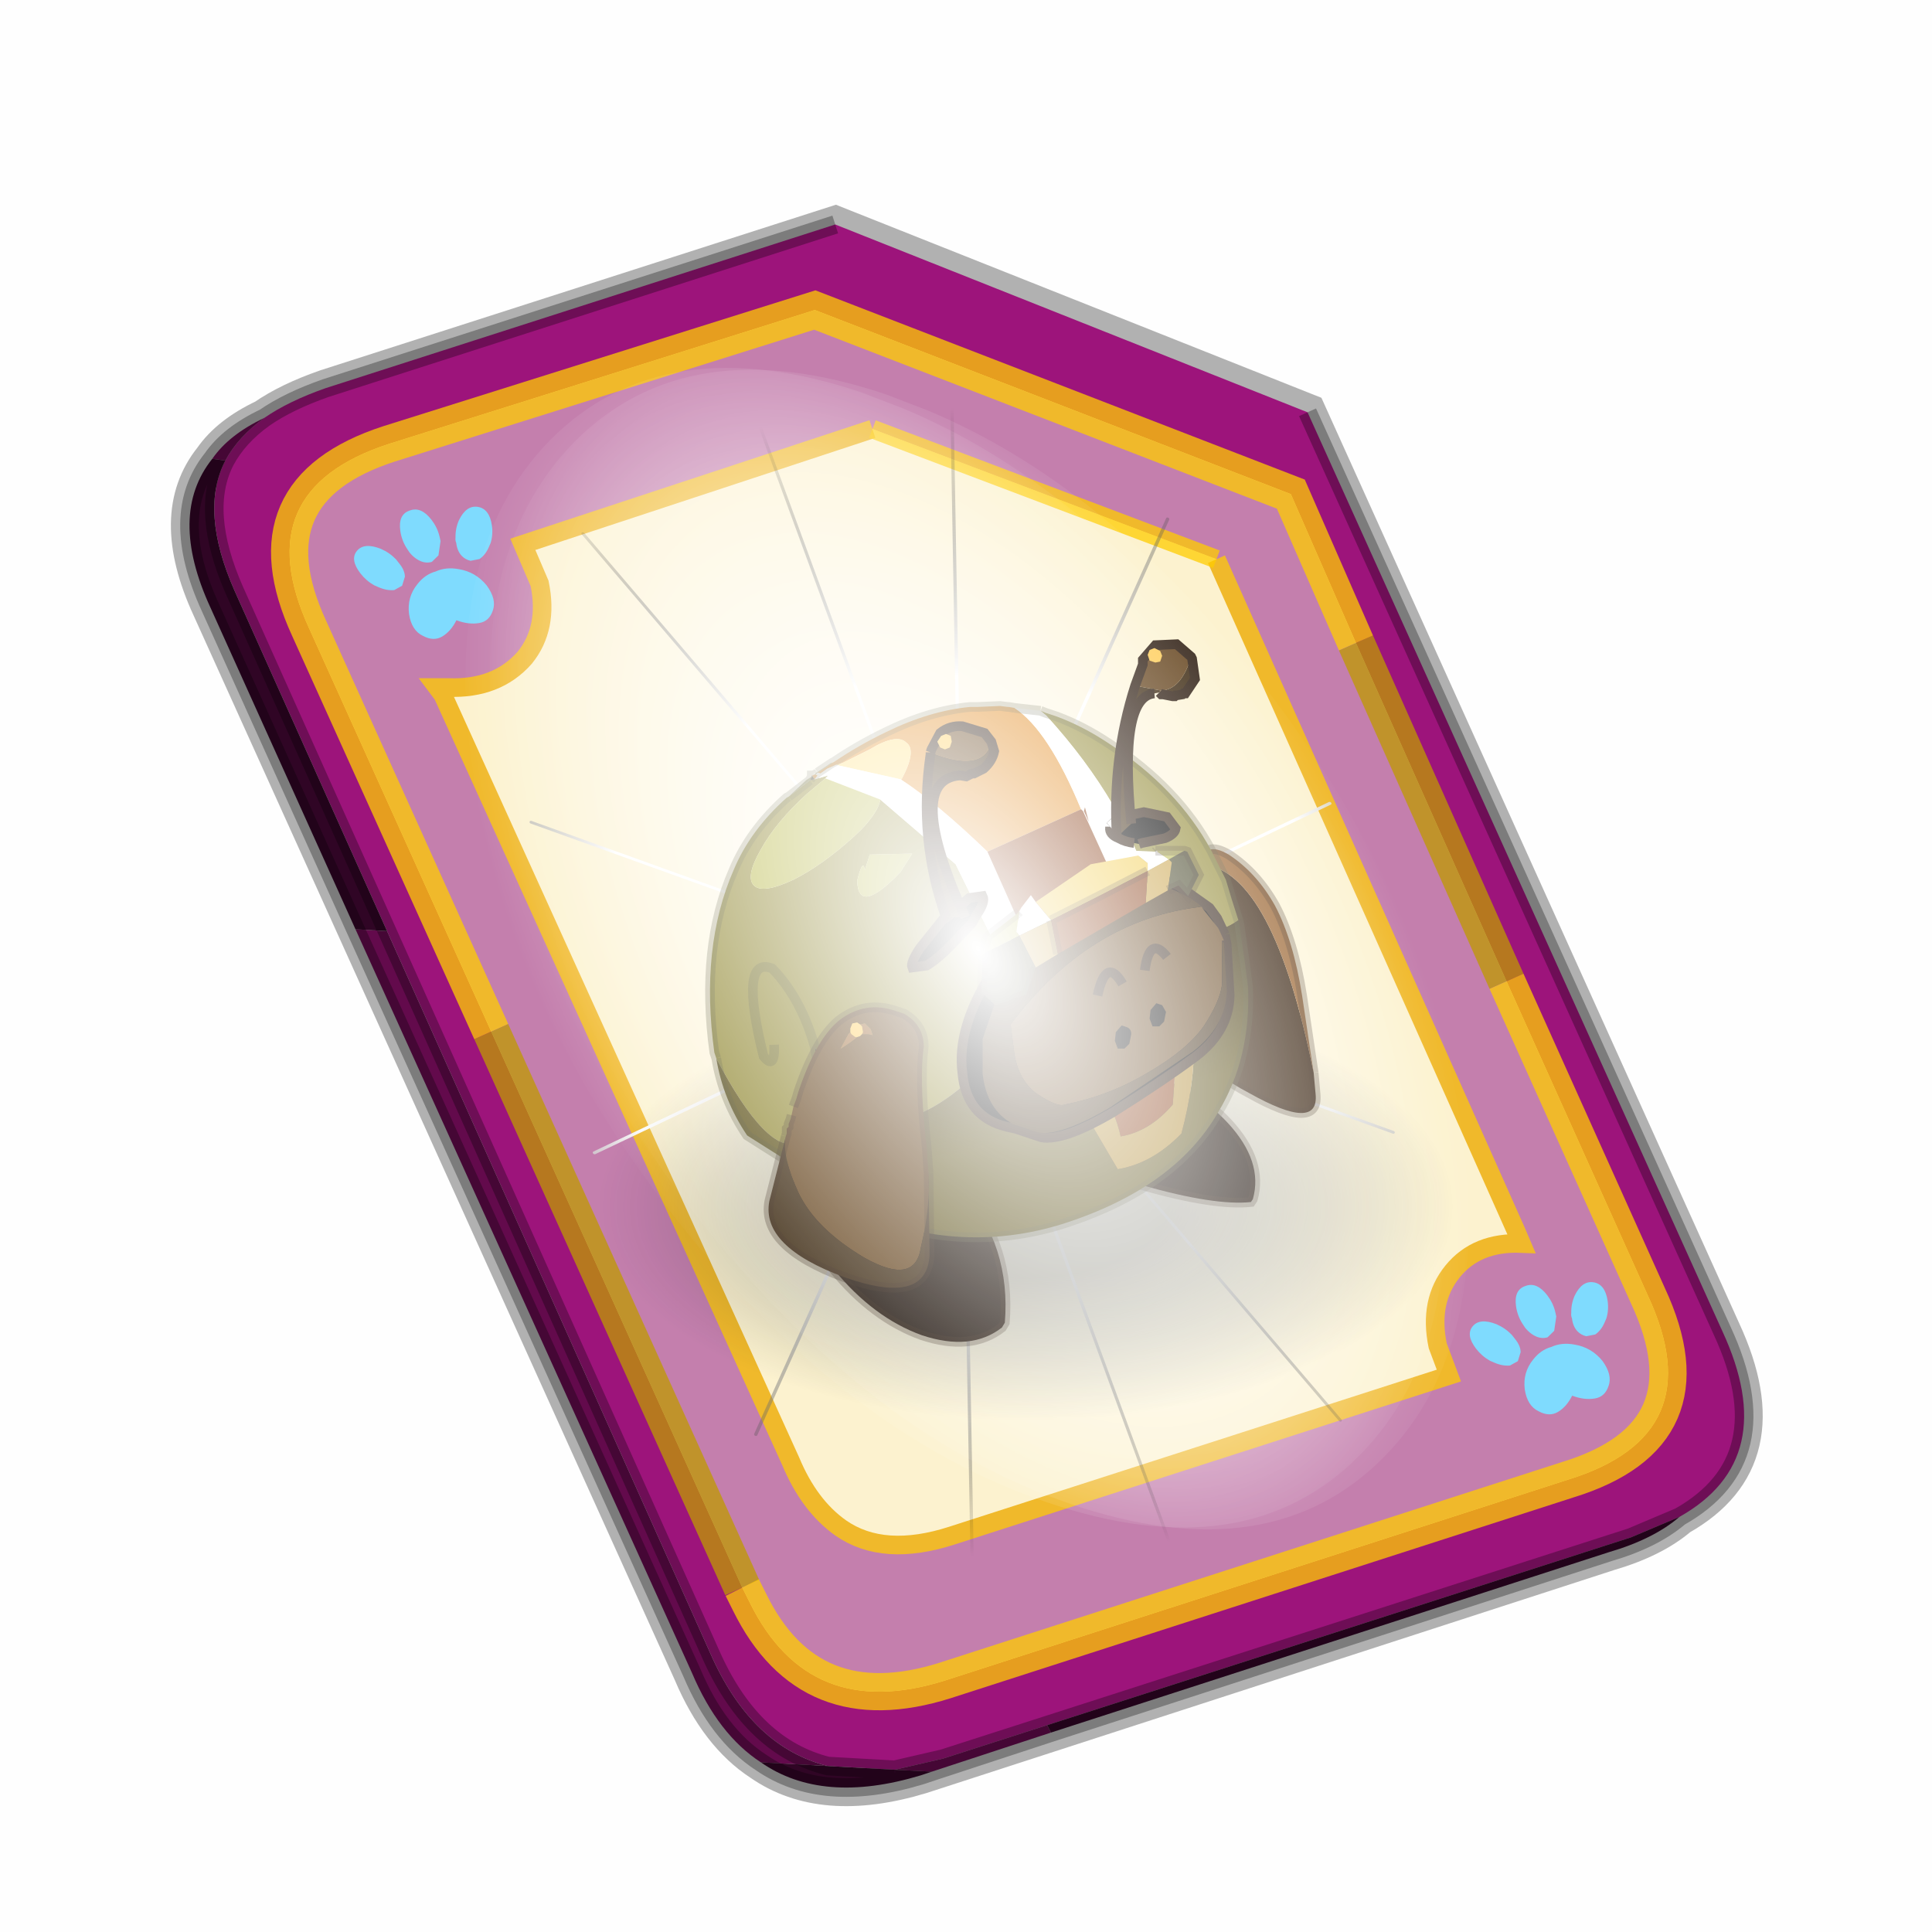 <?xml version='1.0' encoding='UTF-8'?>
<svg xmlns:xlink="http://www.w3.org/1999/xlink" xmlns="http://www.w3.org/2000/svg" version="1.1" width="60px" height="60px" viewBox="0.0 0.0 60.0 60.0"><defs><g id="c1"><path fill="#000000" fill-opacity="0.004" d="M0.0 0.0 L60.0 0.0 60.0 60.0 0.0 60.0 0.0 0.0"/></g><g id="c2"><path fill="none" stroke="#000000" stroke-width="1.0" stroke-opacity="0.302" d="M0.7 12.25 Q-0.45 9.75 0.75 8.25 1.2 7.6 2.15 7.15 2.8 6.7 3.8 6.35 L17.5 1.95 30.2 7.0 41.35 31.7 Q42.95 35.15 40.2 36.7 39.5 37.3 38.3 37.65 L19.8 43.65 Q17.15 44.45 15.5 43.3 14.35 42.55 13.65 40.9 L0.7 12.25"/><path fill="#9d147b" stroke="none" d="M35.55 22.3 L31.5 13.2 29.75 9.2 16.95 4.25 5.5 7.85 Q1.65 9.1 3.35 12.8 L8.25 23.65 15.0 38.6 15.2 39.0 Q16.8 42.25 20.45 41.1 L37.2 35.7 Q41.1 34.5 39.35 30.75 L35.55 22.3 M2.15 7.15 Q2.8 6.7 3.8 6.35 L17.5 1.95 30.2 7.0 41.35 31.7 Q42.95 35.15 40.2 36.7 L38.9 37.25 23.2 42.3 20.4 43.2 19.1 43.5 17.3 43.4 Q15.3 42.9 14.2 40.5 L5.45 20.95 1.35 11.8 Q0.4 9.65 1.1 8.3 1.45 7.65 2.15 7.15"/><path fill="#c47fad" stroke="none" d="M31.5 13.2 L35.55 22.3 39.35 30.75 Q41.1 34.5 37.2 35.7 L20.45 41.1 Q16.8 42.25 15.2 39.0 L15.0 38.6 8.25 23.65 3.35 12.8 Q1.65 9.1 5.5 7.85 L16.95 4.25 29.75 9.2 31.5 13.2 M18.5 7.45 L9.1 10.55 9.55 11.6 Q9.8 12.8 9.15 13.6 8.4 14.45 7.1 14.4 L6.8 14.4 6.95 14.6 16.3 35.2 Q16.8 36.4 17.65 37.0 18.8 37.8 20.65 37.2 L34.0 32.9 33.7 32.1 Q33.45 30.9 34.1 30.1 34.75 29.3 35.95 29.35 L35.8 29.0 27.75 10.95 18.5 7.45"/><path fill="#630a4c" stroke="none" d="M0.75 8.25 Q1.2 7.6 2.15 7.15 1.45 7.65 1.1 8.3 L0.75 8.25 M23.3 42.5 L20.1 43.55 19.1 43.5 20.4 43.2 23.2 42.3 23.3 42.5 M15.5 43.3 Q14.35 42.55 13.65 40.9 L4.6 20.9 5.45 20.95 14.2 40.5 Q15.3 42.9 17.3 43.4 L15.5 43.3"/><path fill="#300525" stroke="none" d="M4.6 20.9 L0.7 12.25 Q-0.45 9.75 0.75 8.25 L1.1 8.3 Q0.4 9.65 1.35 11.8 L5.45 20.95 4.6 20.9 M40.2 36.7 Q39.5 37.3 38.3 37.65 L23.3 42.5 23.2 42.3 38.9 37.25 40.2 36.7 M20.1 43.55 L19.8 43.65 Q17.15 44.45 15.5 43.3 L17.3 43.4 19.1 43.5 20.1 43.55"/><path fill="#fcf2cf" stroke="none" d="M27.75 10.95 L35.8 29.0 35.95 29.35 Q34.75 29.3 34.1 30.1 33.45 30.9 33.7 32.1 L34.0 32.9 20.65 37.2 Q18.8 37.8 17.65 37.0 16.8 36.4 16.3 35.2 L6.95 14.6 6.8 14.4 7.1 14.4 Q8.4 14.45 9.15 13.6 9.8 12.8 9.55 11.6 L9.1 10.55 18.5 7.45 27.75 10.95"/><path fill="none" stroke="#bf9900" stroke-width="1.0" stroke-opacity="0.749" d="M31.5 13.2 L35.55 22.3 M15.0 38.6 L8.25 23.65"/><path fill="none" stroke="#ffcc00" stroke-width="1.0" stroke-opacity="0.749" d="M35.55 22.3 L39.35 30.75 Q41.1 34.5 37.2 35.7 L20.45 41.1 Q16.8 42.25 15.2 39.0 L15.0 38.6 M8.25 23.65 L3.35 12.8 Q1.65 9.1 5.5 7.85 L16.95 4.25 29.75 9.2 31.5 13.2"/><path fill="none" stroke="#000000" stroke-width="0.5" stroke-opacity="0.302" d="M4.6 20.9 L0.7 12.25 Q-0.45 9.75 0.75 8.25 1.2 7.6 2.15 7.15 2.8 6.7 3.8 6.35 L17.5 1.95 M30.2 7.0 L41.35 31.7 Q42.95 35.15 40.2 36.7 39.5 37.3 38.3 37.65 L23.3 42.5 20.1 43.55 19.8 43.65 Q17.15 44.45 15.5 43.3 14.35 42.55 13.65 40.9 L4.6 20.9 M5.45 20.95 L1.35 11.8 Q0.4 9.65 1.1 8.3 1.45 7.65 2.15 7.15 M19.1 43.5 L17.3 43.4 Q15.3 42.9 14.2 40.5 L5.45 20.95 M23.2 42.3 L20.4 43.2 19.1 43.5 M40.2 36.7 L38.9 37.25 23.2 42.3"/><path fill="none" stroke="#f0b92b" stroke-width="0.5" d="M27.75 10.95 L35.8 29.0 35.95 29.35 Q34.75 29.3 34.1 30.1 33.45 30.9 33.7 32.1 L34.0 32.9 20.65 37.2 Q18.8 37.8 17.65 37.0 16.8 36.4 16.3 35.2 L6.95 14.6 6.8 14.4 7.1 14.4 Q8.4 14.45 9.15 13.6 9.8 12.8 9.55 11.6 L9.1 10.55 18.5 7.45"/><path fill="none" stroke="#ffcc00" stroke-width="0.5" stroke-opacity="0.749" d="M18.5 7.45 L27.75 10.95"/></g><g id="c3"><path fill="#7fdbfe" stroke="none" d="M10.75 4.9 Q10.75 4.6 10.9 4.35 11.25 3.45 11.95 2.75 13.3 1.5 14.35 2.1 15.4 2.7 14.95 4.45 14.7 5.4 14.1 6.15 L13.75 6.5 Q13.1 7.15 12.35 7.35 L11.4 7.2 Q10.95 6.9 10.75 6.4 10.5 5.75 10.75 4.9 M7.5 5.9 Q7.0 5.85 6.6 5.5 6.05 5.0 5.8 4.15 L5.7 3.6 Q5.55 2.65 5.8 1.7 6.25 0.0 7.5 0.0 L7.6 0.0 Q8.85 0.0 9.3 1.7 9.55 2.65 9.4 3.6 L9.3 4.15 8.5 5.5 7.6 5.9 7.5 5.9 M4.35 4.9 Q4.6 5.75 4.35 6.4 L3.7 7.2 2.75 7.35 Q2.0 7.15 1.35 6.5 L1.0 6.15 Q0.4 5.4 0.15 4.45 -0.3 2.7 0.75 2.1 1.8 1.5 3.15 2.75 3.85 3.45 4.2 4.35 L4.35 4.9 M5.5 13.7 Q4.45 13.9 3.65 12.95 2.75 12.0 3.2 10.25 3.7 8.5 5.25 7.6 6.4 6.9 7.55 7.0 8.75 6.9 9.9 7.6 11.45 8.5 11.95 10.25 12.35 12.0 11.5 12.95 10.7 13.9 9.65 13.7 8.55 13.5 7.55 12.6 6.55 13.5 5.5 13.7"/></g><g id="c4"><g><use transform="matrix(1.0,0.0,0.0,1.0,0.0,0.0)" xlink:href="#c3"/></g></g><radialGradient gradientUnits="userSpaceOnUse" r="819.2" cx="0" cy="0" spreadMethod="pad" gradientTransform="matrix(0.091,0.0,0.0,0.091,0.6,3.4)" id="gradient1"><stop offset="0.0" stop-color="#ffffff"/><stop offset="1.0" stop-color="#ffffff" stop-opacity="0.0"/></radialGradient><g id="c5"><path stroke="none" fill="url(#gradient1)" d="M36.65 -54.65 Q60.05 -42.0 69.75 -17.95 80.55 8.9 68.0 34.1 55.45 59.35 26.8 68.2 -1.8 77.05 -29.7 64.3 -57.6 51.6 -68.45 24.75 -79.3 -2.05 -66.75 -27.25 L-66.7 -27.3 Q-54.1 -52.5 -25.5 -61.4 3.1 -70.2 31.0 -57.5 L36.65 -54.65"/></g><g id="c6"><g><use transform="matrix(1.0,0.0,0.0,1.0,0.0,0.0)" xlink:href="#c5"/></g></g><radialGradient gradientUnits="userSpaceOnUse" r="819.2" cx="0" cy="0" spreadMethod="pad" gradientTransform="matrix(0.209,0.0,0.0,0.177,67.15,107.2)" id="gradient2"><stop offset="0.357" stop-color="#ffffff"/><stop offset="0.671" stop-opacity="0.0"/></radialGradient><g id="c7"><path fill="none" stroke-linejoin="round" stroke-linecap="round" stroke="url(#gradient2)" stroke-width="0.5" d="M136.55 165.8 L68.6 106.0 68.4 106.0 118.25 201.5 M68.3 105.8 L68.35 105.8 68.3 105.8 68.3 105.85 68.4 106.0 68.3 106.0 86.55 211.5 M68.3 105.8 L68.3 105.85 68.3 106.0 68.15 105.95 18.25 151.55 M68.3 105.85 L68.25 105.85 68.3 106.0 50.0 193.2 M68.25 105.85 L68.15 105.95 0.05 97.7 M68.3 105.85 L68.25 105.8 68.25 105.85 M68.25 105.8 L68.2 105.7 0.0 45.7 M68.3 105.8 L68.25 105.75 68.25 105.8 M68.25 105.75 L68.2 105.7 18.25 10.05 M68.6 106.0 L68.35 105.8 118.25 60.15 M86.6 18.35 L68.3 105.8 M136.6 114.25 L68.6 106.0 M68.25 105.75 L49.95 0.05"/></g><g id="c8"><g><use transform="matrix(1.0,0.0,0.0,1.0,0.0,0.0)" xlink:href="#c7"/></g></g><g id="c9"><g><use transform="matrix(1.0,0.0,0.0,1.0,0.0,0.0)" xlink:href="#c2"/></g><g><use transform="matrix(0.239,-0.087,0.1,0.234,34.25,31.15)" xlink:href="#c4"/></g><g><use transform="matrix(0.239,-0.087,0.1,0.234,4.25,10.3)" xlink:href="#c4"/></g><g><use transform="matrix(0.141,-0.038,0.111,0.226,20.25,20.65)" filter="url(#filter7)" xlink:href="#c6"/></g><g><use transform="matrix(-0.155,0.051,0.084,0.147,22.6,3.15)" filter="url(#filter8)" xlink:href="#c8"/></g></g><filter id="filter7"><feColorMatrix in="SourceGraphic" type="matrix" values="0.0 0.0 0.0 0.0 0.797 0.0 0.0 0.0 0.0 0.598 0.0 0.0 0.0 0.0 0.199 0.0 0.0 0.0 1.0 0.0" result="cxform"/><feComposite operator="in" in2="SourceGraphic" result="color-xform"/></filter><filter id="filter8"><feColorMatrix in="SourceGraphic" type="matrix" values="0.0 0.0 0.0 0.0 0.996 0.0 0.0 0.0 0.0 0.996 0.0 0.0 0.0 0.0 0.996 0.0 0.0 0.0 1.0 0.0" result="cxform"/><feComposite operator="in" in2="SourceGraphic" result="color-xform"/></filter><radialGradient gradientUnits="userSpaceOnUse" r="819.2" cx="0" cy="0" spreadMethod="pad" gradientTransform="matrix(0.015,0.0,0.0,0.015,0.0,0.0)" id="gradient3"><stop offset="0.333" stop-color="#0d141c" stop-opacity="0.333"/><stop offset="1.0" stop-color="#101a24" stop-opacity="0.0"/></radialGradient><g id="c10"><path stroke="none" fill="url(#gradient3)" d="M9.05 -9.05 Q12.8 -5.3 12.8 0.0 12.8 5.3 9.05 9.05 5.3 12.8 0.0 12.8 -5.3 12.8 -9.05 9.05 -12.8 5.3 -12.8 0.0 -12.8 -5.3 -9.05 -9.05 -5.3 -12.8 0.0 -12.8 5.3 -12.8 9.05 -9.05"/></g><g id="c11"><g><use transform="matrix(1.0,0.0,0.0,1.0,0.0,0.0)" xlink:href="#c10"/></g></g><g id="c12"><path fill="#3c2713" stroke="none" d="M3.4 11.6 L3.5 12.7 Q3.7 14.7 0.05 12.65 -3.55 10.75 -3.5 8.4 L-2.9 4.45 Q-2.35 2.35 -2.45 0.9 L-2.35 0.8 Q1.3 1.2 3.4 11.6"/><path fill="#9b6633" stroke="none" d="M-2.35 0.8 Q-2.3 -0.45 -1.0 0.3 0.45 1.25 1.4 2.95 2.35 4.75 2.8 7.6 L3.4 11.6 Q1.3 1.2 -2.35 0.8"/><path fill="none" stroke="#332216" stroke-width="0.5" stroke-opacity="0.302" d="M3.4 11.6 L3.5 12.7 Q3.7 14.7 0.05 12.65 -3.55 10.75 -3.5 8.4 L-2.9 4.45 Q-2.35 2.35 -2.45 0.9 L-2.35 0.8 Q-2.3 -0.45 -1.0 0.3 0.45 1.25 1.4 2.95 2.35 4.75 2.8 7.6 L3.4 11.6"/></g><g id="c13"><g><use transform="matrix(1.0,0.0,0.0,1.0,0.0,0.0)" xlink:href="#c12"/></g></g><g id="c14"><path fill="#1c1109" stroke="none" d="M-4.35 0.3 L1.25 0.55 Q4.4 1.4 6.25 3.4 8.1 5.4 7.55 7.35 L7.45 7.5 Q3.7 7.9 -7.65 3.2 L-7.65 2.95 Q-7.05 1.0 -4.35 0.3"/><path fill="none" stroke="#332216" stroke-width="0.5" stroke-opacity="0.302" d="M-4.35 0.3 Q-7.05 1.0 -7.65 2.95 L-7.65 3.2 Q3.7 7.9 7.45 7.5 L7.55 7.35 Q8.1 5.4 6.25 3.4 4.4 1.4 1.25 0.55 L-4.35 0.3"/></g><g id="c15"><g><use transform="matrix(1.0,0.0,0.0,1.0,0.0,0.0)" xlink:href="#c14"/></g></g><g id="c16"><path fill="#1c1109" stroke="none" d="M-4.35 0.0 Q6.35 4.15 5.7 12.0 L5.55 12.25 Q3.95 13.5 1.4 12.65 -1.1 11.75 -3.15 9.25 -5.25 6.8 -5.65 4.1 -6.1 1.4 -4.55 0.1 L-4.35 0.0"/><path fill="none" stroke="#332216" stroke-width="0.5" stroke-opacity="0.302" d="M-4.35 0.0 L-4.55 0.1 Q-6.1 1.4 -5.65 4.1 -5.25 6.8 -3.15 9.25 -1.1 11.75 1.4 12.65 3.95 13.5 5.55 12.25 L5.7 12.0 Q6.35 4.15 -4.35 0.0"/></g><g id="c17"><g><use transform="matrix(1.0,0.0,0.0,1.0,0.0,0.0)" xlink:href="#c16"/></g></g><linearGradient gradientUnits="userSpaceOnUse" x1="-819.2" x2="819.2" spreadMethod="pad" gradientTransform="matrix(0.002,0.005,0.01,-0.003,4.25,17.05)" id="gradient4"><stop offset="0.0" stop-color="#322710"/><stop offset="1.0" stop-color="#635821"/></linearGradient><g id="c18"><path fill="#978f3e" stroke="none" d="M-13.6 18.25 L-13.7 17.95 Q-14.45 12.5 -12.7 8.5 -11.85 6.45 -9.95 4.75 L-9.85 4.7 -8.75 3.85 -8.5 3.8 -8.15 3.7 -7.8 3.6 -7.95 3.75 -8.9 4.55 Q-10.5 6.0 -11.3 7.45 -12.1 8.85 -11.65 9.3 -11.2 9.75 -9.6 9.0 -8.1 8.25 -6.45 6.75 -5.25 5.65 -5.1 4.85 L-1.2 8.2 1.95 14.6 1.55 13.85 Q1.6 17.1 -0.1 19.0 -2.55 21.5 -5.5 21.75 -7.4 20.35 -8.5 17.65 L-7.9 21.0 -7.9 21.5 -7.8 21.65 Q-7.9 22.1 -9.3 22.65 -10.95 23.3 -13.6 18.25 M-10.6 17.55 Q-10.55 18.9 -11.15 18.15 -12.45 12.9 -10.7 13.6 -9.2 15.15 -8.5 17.65 -9.2 15.15 -10.7 13.6 -12.45 12.9 -11.15 18.15 -10.55 18.9 -10.6 17.55 M-5.9 8.5 Q-6.0 7.85 -6.3 9.05 -6.25 10.9 -4.05 8.6 L-3.45 7.65 -5.65 7.7 -5.9 8.5 M9.05 10.0 Q7.65 5.05 3.5 0.5 L3.2 0.25 3.45 0.35 4.05 0.55 Q5.4 1.05 6.75 1.95 10.3 4.25 12.05 7.5 L12.8 9.0 13.1 10.0 13.45 11.1 Q11.3 12.65 9.05 10.0"/><path fill="#e49432" stroke="none" d="M-4.05 3.8 L-4.0 3.8 Q-3.2 2.3 -3.75 1.9 -4.25 1.4 -5.65 2.25 L-7.05 2.95 -7.4 3.05 -7.5 3.1 -7.85 3.25 -8.2 3.5 -8.35 3.45 -7.6 2.95 -7.5 2.9 Q-6.25 2.05 -4.8 1.35 -2.55 0.25 -0.45 0.05 L-0.2 0.05 -0.05 0.05 1.1 0.0 1.5 0.05 1.55 0.05 1.85 0.1 Q3.6 1.25 5.3 5.35 L0.45 7.55 Q-2.2 5.0 -4.05 3.8 M-8.5 3.55 L-8.45 3.55 -8.35 3.6 -8.5 3.8 -8.65 3.6 -8.6 3.6 -8.5 3.55 M10.0 15.65 L10.0 15.55 9.95 15.5 10.05 15.7 10.0 15.65"/><path fill="#fee181" stroke="none" d="M-7.4 3.05 L-7.05 2.95 -5.65 2.25 Q-4.25 1.4 -3.75 1.9 -3.2 2.3 -4.0 3.8 L-4.05 3.8 -7.4 3.05 M-7.5 2.9 L-7.6 2.95 -7.65 2.95 -7.5 2.9"/><path fill="#ffffff" stroke="none" d="M-4.05 3.8 Q-2.2 5.0 0.45 7.55 L4.65 16.95 5.15 17.75 5.1 17.75 5.0 17.85 4.6 19.3 2.3 15.3 1.95 14.6 -1.2 8.2 -5.1 4.85 -7.95 3.75 -7.8 3.6 -8.15 3.7 -8.5 3.8 -8.35 3.6 -8.45 3.55 -8.35 3.45 -8.2 3.5 -7.85 3.25 -7.5 3.1 -7.4 3.05 -4.05 3.8 M5.3 5.35 Q3.6 1.25 1.85 0.1 L3.2 0.25 3.5 0.5 Q7.65 5.05 9.05 10.0 L11.05 16.25 11.05 16.35 11.0 16.2 9.95 15.25 9.9 15.3 5.4 5.45 5.3 5.35 M5.7 6.0 L5.5 5.25 5.45 5.45 5.7 6.0 5.75 6.1 5.7 6.0 M5.1 17.8 L5.1 17.75 5.2 18.1 5.1 17.8 M4.95 17.85 L4.9 17.85 4.85 18.05 4.95 17.85"/><path fill="#999966" stroke="none" d="M-7.6 2.95 L-8.35 3.45 -8.45 3.55 -8.5 3.55 -8.4 3.45 -7.65 2.95 -7.6 2.95 M-8.65 3.65 L-8.75 3.85 -9.85 4.7 -8.95 3.85 -8.65 3.65"/><path fill="#4f4d3c" stroke="none" d="M-8.65 3.6 L-8.5 3.8 -8.75 3.85 -8.65 3.65 -8.65 3.6"/><path fill="#bdbd53" stroke="none" d="M-7.95 3.75 L-5.1 4.85 Q-5.25 5.65 -6.45 6.75 -8.1 8.25 -9.6 9.0 -11.2 9.75 -11.65 9.3 -12.1 8.85 -11.3 7.45 -10.5 6.0 -8.9 4.55 L-7.95 3.75 M-5.9 8.5 L-5.65 7.7 -3.45 7.65 -4.05 8.6 Q-6.25 10.9 -6.3 9.05 -6.0 7.85 -5.9 8.5"/><path fill="#883d15" stroke="none" d="M0.45 7.55 L5.3 5.35 5.4 5.45 9.9 15.3 9.95 15.25 10.0 15.55 10.05 15.7 9.95 15.5 10.0 15.55 10.0 15.65 10.05 15.8 10.25 17.85 10.05 20.65 Q8.85 22.05 7.35 22.3 7.1 21.05 5.95 19.05 L5.15 17.75 5.1 17.65 4.65 16.95 0.45 7.55 M5.7 6.0 L5.45 5.45 5.5 5.25 5.7 6.0"/><path stroke="none" fill="url(#gradient4)" d="M-7.8 21.65 L-7.9 21.5 -7.9 21.0 -8.5 17.65 Q-7.4 20.35 -5.5 21.75 -2.55 21.5 -0.1 19.0 1.6 17.1 1.55 13.85 L1.95 14.6 2.3 15.3 4.6 19.3 4.5 19.4 7.2 24.0 Q9.0 23.7 10.5 22.15 11.2 19.55 11.15 17.25 L11.05 16.35 11.05 16.25 9.05 10.0 Q11.3 12.65 13.45 11.1 L13.5 11.3 13.8 13.4 13.95 14.55 Q14.1 18.25 12.4 21.05 10.15 24.95 4.45 26.8 -1.15 28.6 -7.05 25.95 L-7.5 25.8 Q-9.65 24.7 -9.95 23.55 -7.8 24.4 -7.8 21.65 M5.15 17.75 L4.65 16.95 5.1 17.65 5.15 17.75 M5.7 6.0 L5.75 6.1 5.7 6.0 M10.05 15.8 L10.0 15.65 10.05 15.7 10.05 15.8"/><path fill="#b18b34" stroke="none" d="M4.6 19.3 L5.0 17.85 5.05 17.85 5.1 17.8 5.2 18.1 5.1 17.75 5.15 17.75 5.95 19.05 Q7.1 21.05 7.35 22.3 8.85 22.05 10.05 20.65 L10.25 17.85 10.05 15.8 10.05 15.7 10.0 15.55 9.95 15.25 11.0 16.2 11.05 16.35 11.15 17.25 Q11.2 19.55 10.5 22.15 9.0 23.7 7.2 24.0 L4.5 19.4 4.6 19.3 M4.95 17.85 L4.85 18.05 4.9 17.85 4.95 17.85"/><path fill="#3a43a5" stroke="none" d="M5.0 17.85 L5.1 17.75 5.1 17.8 5.05 17.85 5.0 17.85"/><path fill="#635821" stroke="none" d="M-13.6 18.25 Q-10.95 23.3 -9.3 22.65 -7.9 22.1 -7.8 21.65 -7.8 24.4 -9.95 23.55 L-12.0 22.25 Q-13.25 20.4 -13.6 18.25"/><path fill="none" stroke="#4f4f2f" stroke-width="0.5" stroke-opacity="0.302" d="M-9.85 4.7 L-9.95 4.75 Q-11.85 6.45 -12.7 8.5 -14.45 12.5 -13.7 17.95 L-13.6 18.25 M-7.8 21.65 L-7.9 21.5 -7.9 21.0 -8.5 17.65 Q-9.2 15.15 -10.7 13.6 -12.45 12.9 -11.15 18.15 -10.55 18.9 -10.6 17.55 M1.85 0.1 L1.55 0.05 1.5 0.05 1.1 0.0 -0.05 0.05 -0.2 0.05 -0.45 0.05 Q-2.55 0.25 -4.8 1.35 -6.25 2.05 -7.5 2.9 L-7.6 2.95 -8.35 3.45 M-8.5 3.55 L-8.45 3.55 -8.35 3.45 M-8.5 3.55 L-8.6 3.6 -8.65 3.6 -8.65 3.65 -8.75 3.85 M-9.85 4.7 L-8.75 3.85 M3.2 0.25 L1.85 0.1 M13.45 11.1 L13.1 10.0 12.8 9.0 12.05 7.5 Q10.3 4.25 6.75 1.95 5.4 1.05 4.05 0.55 L3.45 0.35 3.2 0.25 M13.45 11.1 L13.5 11.3 13.8 13.4 13.95 14.55 Q14.1 18.25 12.4 21.05 10.15 24.95 4.45 26.8 -1.15 28.6 -7.05 25.95 L-7.5 25.8 Q-9.65 24.7 -9.95 23.55 L-12.0 22.25 Q-13.25 20.4 -13.6 18.25 M5.1 17.8 L5.1 17.75 M5.1 17.8 L5.05 17.85 M-9.95 23.55 Q-7.8 24.4 -7.8 21.65"/></g><g id="c19"><g><use transform="matrix(1.0,0.0,0.0,1.0,0.0,0.0)" xlink:href="#c18"/></g></g><g id="c20"><path fill="#000000" stroke="none" d="M8.1 -9.85 L8.25 -7.35 Q8.2 -5.5 6.5 -4.2 4.75 -2.9 2.2 -1.3 -0.35 0.2 -1.5 0.0 L-2.85 -0.45 -3.3 -0.55 Q-5.4 -1.05 -5.6 -3.35 -5.9 -5.65 -4.1 -8.5 L-2.55 -10.5 Q-1.3 -11.9 0.45 -12.8 2.75 -14.0 4.8 -13.35 5.25 -13.2 5.65 -13.0 L7.2 -11.9 7.6 -11.35 8.0 -10.5 7.9 -10.4 8.1 -9.95 8.0 -9.95 8.0 -9.85 8.1 -9.85 M2.05 -16.1 L2.6 -16.6 2.05 -16.1 2.55 -16.6 2.6 -16.6 3.8 -16.85 5.0 -16.6 5.45 -16.0 Q5.4 -15.7 4.9 -15.5 L3.7 -15.25 3.55 -15.2 3.3 -15.25 Q2.85 -15.3 2.5 -15.5 2.0 -15.7 2.05 -16.05 L2.05 -16.1 M-4.85 -11.55 L-5.1 -11.1 -6.1 -10.05 Q-6.8 -9.3 -7.45 -8.9 L-8.2 -8.8 Q-8.3 -9.05 -7.8 -9.8 L-6.6 -11.3 -6.4 -11.4 -5.25 -12.4 -4.55 -12.5 Q-4.4 -12.2 -4.85 -11.55"/><path fill="#54412c" stroke="none" d="M8.1 -9.85 L8.0 -9.85 8.0 -9.95 8.1 -9.95 8.1 -9.85"/><path fill="#51482f" stroke="none" d="M8.1 -9.95 L7.9 -10.4 8.0 -10.5 8.1 -9.95"/><path fill="none" stroke="#322216" stroke-width="0.5" d="M8.0 -10.5 L7.6 -11.35 7.2 -11.9 5.65 -13.0 Q5.25 -13.2 4.8 -13.35 2.75 -14.0 0.45 -12.8 -1.3 -11.9 -2.55 -10.5 L-4.1 -8.5 Q-5.9 -5.65 -5.6 -3.35 -5.4 -1.05 -3.3 -0.55 L-2.85 -0.45 -1.5 0.0 Q-0.35 0.2 2.2 -1.3 4.75 -2.9 6.5 -4.2 8.2 -5.5 8.25 -7.35 L8.1 -9.85 M8.1 -9.95 L7.9 -10.4 M8.0 -10.5 L8.1 -9.95 8.1 -9.85 M2.05 -16.1 L2.05 -16.05 Q2.0 -15.7 2.5 -15.5 2.85 -15.3 3.3 -15.25 M3.55 -15.2 L3.7 -15.25 4.9 -15.5 Q5.4 -15.7 5.45 -16.0 L5.0 -16.6 3.8 -16.85 2.6 -16.6 2.55 -16.6 2.05 -16.1 M-4.85 -11.55 Q-4.4 -12.2 -4.55 -12.5 L-5.25 -12.4 -6.4 -11.4 -6.6 -11.3 -7.8 -9.8 Q-8.3 -9.05 -8.2 -8.8 L-7.45 -8.9 Q-6.8 -9.3 -6.1 -10.05 L-5.1 -11.1 -4.85 -11.55"/><path fill="none" stroke="#ffffff" stroke-width="0.5" d="M2.6 -16.6 L2.05 -16.1"/></g><g id="c21"><g><use transform="matrix(1.0,0.0,0.0,1.0,0.0,0.0)" xlink:href="#c20"/></g></g><g id="c22"><path fill="#684822" stroke="none" d="M5.05 1.25 L5.1 1.35 5.9 2.35 6.0 2.55 6.2 3.0 6.1 3.0 6.1 3.1 6.1 5.3 Q6.0 6.15 5.15 7.45 4.25 8.7 2.25 9.85 0.25 11.05 -2.05 11.5 -2.4 11.65 -3.4 11.0 -4.4 10.35 -4.65 8.9 L-4.85 7.35 Q-0.75 1.9 5.05 1.25 M3.25 3.85 Q2.35 2.7 2.1 4.55 2.35 2.7 3.25 3.85 M-0.35 5.85 Q0.1 3.8 0.95 5.25 0.1 3.8 -0.35 5.85"/><path fill="#402d15" stroke="none" d="M6.1 3.1 L6.2 3.1 6.35 5.6 Q6.3 7.45 4.6 8.75 L0.3 11.65 Q-2.25 13.15 -3.4 12.95 L-4.75 12.5 Q-6.1 11.75 -6.3 9.9 L-6.3 8.6 -6.3 8.1 -5.55 5.9 -5.0 4.8 Q-3.8 2.8 -2.15 1.55 -1.5 1.0 -0.75 0.7 1.85 -0.65 4.05 0.6 4.6 0.85 5.05 1.25 -0.75 1.9 -4.85 7.35 L-4.65 8.9 Q-4.4 10.35 -3.4 11.0 -2.4 11.65 -2.05 11.5 0.25 11.05 2.25 9.85 4.25 8.7 5.15 7.45 6.0 6.15 6.1 5.3 L6.1 3.1"/><path fill="none" stroke="#322216" stroke-width="0.5" d="M0.95 5.25 Q0.1 3.8 -0.35 5.85 M2.1 4.55 Q2.35 2.7 3.25 3.85"/><path fill="#000000" stroke="none" d="M0.7 8.6 L1.05 8.6 1.3 8.35 1.4 7.85 Q1.4 7.6 1.2 7.5 L0.9 7.4 0.6 7.75 0.55 8.2 0.7 8.6"/><path fill="#000000" stroke="none" d="M2.5 7.45 L2.85 7.45 3.1 7.2 3.2 6.7 3.0 6.35 2.7 6.25 2.4 6.6 2.35 7.05 2.5 7.45"/></g><g id="c23"><g><use transform="matrix(1.0,0.0,0.0,1.0,0.0,0.0)" xlink:href="#c22"/></g></g><g id="c24"><path fill="#402d15" stroke="none" d="M-1.25 -0.7 L-2.0 0.0 Q-2.25 -4.1 -1.05 -7.85 L0.3 -7.6 Q1.35 -7.65 1.85 -9.35 L1.9 -9.25 2.05 -8.2 1.55 -7.45 1.45 -7.45 1.4 -7.4 1.1 -7.35 1.05 -7.35 0.3 -7.6 0.2 -7.5 -0.05 -7.45 Q-1.9 -7.3 -1.25 -0.7"/><path fill="#684822" stroke="none" d="M-1.05 -7.85 L-0.65 -8.95 -0.65 -9.2 0.0 -9.95 1.1 -10.0 1.85 -9.35 Q1.35 -7.65 0.3 -7.6 L-1.05 -7.85"/><path fill="#bb8b3e" stroke="none" d="M1.05 -7.35 L1.0 -7.3 0.9 -7.3 0.65 -7.35 0.4 -7.4 0.3 -7.4 0.2 -7.5 0.3 -7.6 1.05 -7.35"/><path fill="none" stroke="#322216" stroke-width="0.5" d="M-2.0 0.0 Q-2.25 -4.1 -1.05 -7.85 L-0.65 -8.95 -0.65 -9.2 0.0 -9.95 1.1 -10.0 1.85 -9.35 1.9 -9.25 2.05 -8.2 1.55 -7.45 1.45 -7.45 1.4 -7.4 1.1 -7.35 1.05 -7.35 1.0 -7.3 0.9 -7.3 0.65 -7.35 0.4 -7.4 0.3 -7.4 0.2 -7.5 M-0.05 -7.45 Q-1.9 -7.3 -1.25 -0.7"/><path fill="#ffcd59" stroke="none" d="M0.0 -9.05 L0.25 -9.1 0.35 -9.4 0.25 -9.65 -0.05 -9.8 -0.3 -9.7 -0.4 -9.45 -0.3 -9.15 0.0 -9.05"/></g><g id="c25"><g><use transform="matrix(1.0,0.0,0.0,1.0,0.0,0.0)" xlink:href="#c24"/></g></g><g id="c26"><path fill="#684822" stroke="none" d="M-1.55 -8.55 L-1.5 -8.7 -1.05 -9.55 Q-0.55 -9.95 0.1 -9.9 L1.25 -9.55 1.6 -9.1 Q1.2 -7.45 -1.55 -8.55"/><path fill="#402d15" stroke="none" d="M1.6 -9.1 L1.75 -8.6 Q1.65 -8.1 1.2 -7.7 L0.7 -7.45 0.6 -7.45 0.3 -7.3 0.0 -7.35 -0.05 -7.35 Q-2.95 -7.1 0.25 0.0 L-0.75 0.0 Q-2.2 -4.05 -1.55 -8.45 L-1.55 -8.55 Q1.2 -7.45 1.6 -9.1"/><path fill="none" stroke="#322216" stroke-width="0.5" d="M-1.55 -8.55 L-1.5 -8.7 -1.05 -9.55 Q-0.55 -9.95 0.1 -9.9 L1.25 -9.55 1.6 -9.1 1.75 -8.6 Q1.65 -8.1 1.2 -7.7 L0.7 -7.45 0.6 -7.45 0.3 -7.3 0.0 -7.35 -0.05 -7.35 Q-2.95 -7.1 0.25 0.0 M-0.75 0.0 Q-2.2 -4.05 -1.55 -8.45 L-1.55 -8.55"/><path fill="#ffcd59" stroke="none" d="M-1.05 -8.8 L-0.8 -8.7 -0.55 -8.8 -0.45 -9.1 -0.5 -9.4 -0.75 -9.5 -1.0 -9.4 -1.2 -9.1 -1.05 -8.8"/></g><g id="c27"><g><use transform="matrix(1.0,0.0,0.0,1.0,0.0,0.0)" xlink:href="#c26"/></g></g><g id="c28"><path fill="#684822" stroke="none" d="M-2.9 5.15 L-2.75 4.75 -2.65 4.4 Q-1.75 1.7 -0.55 0.7 0.8 -0.35 2.4 0.2 L2.85 0.35 Q3.85 0.95 3.85 2.05 L3.8 2.5 Q3.65 4.25 4.0 7.25 L4.1 8.6 Q4.2 10.35 3.7 12.45 3.4 14.45 0.8 13.0 -1.75 11.5 -2.65 9.6 -3.5 7.75 -3.3 6.7 L-3.25 6.55 -3.25 6.3 -3.2 6.25 -3.15 6.2 -3.15 6.15 -3.15 6.1 -3.15 6.05 -3.05 5.8 -3.0 5.6 -2.9 5.15 M0.65 1.4 L1.0 1.4 1.2 1.45 1.1 1.15 0.8 0.85 0.55 0.9 0.4 0.8 0.15 0.85 0.05 1.1 0.05 1.3 -0.05 1.4 -0.45 2.15 0.0 1.85 0.4 1.55 0.55 1.5 0.65 1.4"/><path fill="#402d15" stroke="none" d="M-3.3 6.7 Q-3.5 7.75 -2.65 9.6 -1.75 11.5 0.8 13.0 3.4 14.45 3.7 12.45 4.2 10.35 4.1 8.6 L4.15 12.85 Q4.0 15.5 -0.25 14.0 -4.6 12.4 -4.15 10.05 L-3.3 6.7"/><path fill="#9b6633" stroke="none" d="M0.55 0.9 L0.8 0.85 1.1 1.15 1.2 1.45 1.0 1.4 0.65 1.4 0.7 1.3 0.65 1.0 0.55 0.9 M0.4 1.55 L0.0 1.85 -0.45 2.15 -0.05 1.4 0.05 1.3 0.1 1.4 0.3 1.55 0.4 1.55"/><path fill="#ffcd59" stroke="none" d="M0.55 0.9 L0.65 1.0 0.7 1.3 0.65 1.4 0.55 1.5 0.4 1.55 0.3 1.55 0.1 1.4 0.05 1.3 0.05 1.1 0.15 0.85 0.4 0.8 0.55 0.9"/><path fill="none" stroke="#332216" stroke-width="0.5" stroke-opacity="0.302" d="M4.1 8.6 L4.0 7.25 Q3.65 4.25 3.8 2.5 L3.85 2.05 Q3.85 0.95 2.85 0.35 L2.4 0.2 Q0.8 -0.35 -0.55 0.7 -1.75 1.7 -2.65 4.4 L-2.75 4.75 -2.9 5.15 M-3.0 5.6 L-3.05 5.8 -3.15 6.05 -3.15 6.1 -3.15 6.15 -3.15 6.2 -3.2 6.25 -3.25 6.3 -3.25 6.55 -3.3 6.7 M4.1 8.6 L4.15 12.85 Q4.0 15.5 -0.25 14.0 -4.6 12.4 -4.15 10.05 L-3.3 6.7"/></g><g id="c29"><g><use transform="matrix(1.0,0.0,0.0,1.0,0.0,0.0)" xlink:href="#c28"/></g></g><g id="c30"><path fill="#2d7171" stroke="none" d="M3.45 0.0 L3.4 0.05 3.4 0.0 3.45 0.0"/><path fill="#ffffff" stroke="none" d="M3.4 0.05 L3.45 0.0 3.5 0.05 4.1 0.45 3.0 1.05 3.0 0.65 2.5 0.25 2.35 0.0 3.4 0.05 M-3.55 2.95 L-3.05 2.3 -2.8 2.65 -2.0 3.6 -3.65 4.4 -3.8 4.2 -3.65 3.15 -3.55 2.95"/><path fill="#f5eccb" stroke="none" d="M3.5 0.05 L3.45 0.0 3.55 0.0 3.5 0.05"/><path fill="#bdbd53" stroke="none" d="M4.1 0.45 L3.5 0.05 3.55 0.0 4.9 0.0 4.1 0.45 M-5.55 5.35 L-5.3 4.45 -3.75 3.25 -3.65 3.15 -3.8 4.2 -3.65 4.4 -5.55 5.35"/><path fill="#f2cd4f" stroke="none" d="M2.5 0.25 L3.0 0.65 3.0 1.05 Q0.5 2.35 -2.0 3.6 L-2.8 2.65 0.05 0.7 2.5 0.25"/><path fill="#c9a247" stroke="none" d="M3.0 1.05 L4.1 0.45 4.25 0.6 4.05 2.05 2.9 2.7 3.0 1.05 M-1.65 5.35 L-2.8 6.05 -3.65 4.4 -2.0 3.6 -1.65 5.35"/><path fill="#48482b" stroke="none" d="M4.9 0.0 L5.05 0.05 5.65 1.25 5.1 2.35 4.6 1.8 4.05 2.05 4.25 0.6 4.1 0.45 4.9 0.0 M-2.8 6.05 L-3.3 7.45 -4.9 8.0 -5.6 7.35 -5.55 5.35 -3.65 4.4 -2.8 6.05"/><path fill="#883d15" stroke="none" d="M2.9 2.7 L-1.65 5.35 -2.0 3.6 Q0.5 2.35 3.0 1.05 L2.9 2.7"/><path fill="#ddceac" stroke="none" d="M-3.75 3.25 L-3.55 2.95 -3.65 3.15 -3.75 3.25"/><path fill="none" stroke="#332216" stroke-width="0.5" stroke-opacity="0.302" d="M3.4 0.05 L3.45 0.0 3.4 0.0 M3.45 0.0 L3.55 0.0 4.9 0.0 5.05 0.05 5.65 1.25 5.1 2.35 4.6 1.8 4.05 2.05 M-2.8 6.05 L-3.3 7.45 -4.9 8.0 -5.6 7.35 -5.55 5.35 -5.3 4.45 -3.75 3.25 M-3.65 3.15 L-3.75 3.25 M-2.0 3.6 Q0.5 2.35 3.0 1.05 M-1.65 5.35 L-2.0 3.6"/></g><g id="c31"><g><use transform="matrix(1.0,0.0,0.0,1.0,0.0,0.0)" xlink:href="#c30"/></g></g><g id="c32"><g><use transform="matrix(1.805,-0.001,0,0.902,-1.0,-0.55)" xlink:href="#c11"/></g><g><use transform="matrix(1.0,0.0,0.0,1.0,10.5,-19.1)" xlink:href="#c13"/></g><g><use transform="matrix(1.0,0.0,0.0,1.0,3.2,-8.3)" xlink:href="#c15"/></g><g><use transform="matrix(1.0,0.0,0.0,1.0,-7.8,-6.55)" xlink:href="#c17"/></g><g><use transform="matrix(1.0,0.0,0.0,1.0,-3.45,-26.5)" xlink:href="#c19"/></g><g><use transform="matrix(1.0,0.0,0.0,1.0,1.3,-4.15)" xlink:href="#c21"/></g><g><use transform="matrix(1.0,0.0,0.0,1.0,3.05,-17.35)" xlink:href="#c23"/></g><g><use transform="matrix(1.0,0.0,0.0,1.0,5.7,-19.7)" xlink:href="#c25"/></g><g><use transform="matrix(1.0,0.0,0.0,1.0,-4.4,-15.55)" xlink:href="#c27"/></g><g><use transform="matrix(1.0,0.0,0.0,1.0,-10.15,-10.9)" xlink:href="#c29"/></g><g><use transform="matrix(1.0,0.0,0.0,1.0,2.3,-19.0)" xlink:href="#c31"/></g></g><g id="c33"><g><use transform="matrix(1.0,0.0,0.0,1.0,6.3,53.35)" xlink:href="#c9"/></g><g><use transform="matrix(0.519,0.0,0.0,0.519,29.45,82.0)" xlink:href="#c32"/></g><g><use transform="matrix(0.141,-0.038,0.111,0.226,27.2,74.05)" filter="url(#filter33)" xlink:href="#c6"/></g></g><filter id="filter33"><feColorMatrix in="SourceGraphic" type="matrix" values="1.0 0.0 0.0 0.0 0.0 0.0 1.0 0.0 0.0 0.0 0.0 0.0 1.0 0.0 0.0 0.0 0.0 0.0 0.23 0.0" result="cxform"/><feComposite operator="in" in2="SourceGraphic" result="color-xform"/></filter></defs><g><g><use transform="matrix(1.0,0.0,0.0,1.0,0.0,0.0)" xlink:href="#c1"/></g><g><use transform="matrix(1.155,0.0,0.0,1.155,-1.55,-56.9)" xlink:href="#c33"/></g></g></svg>